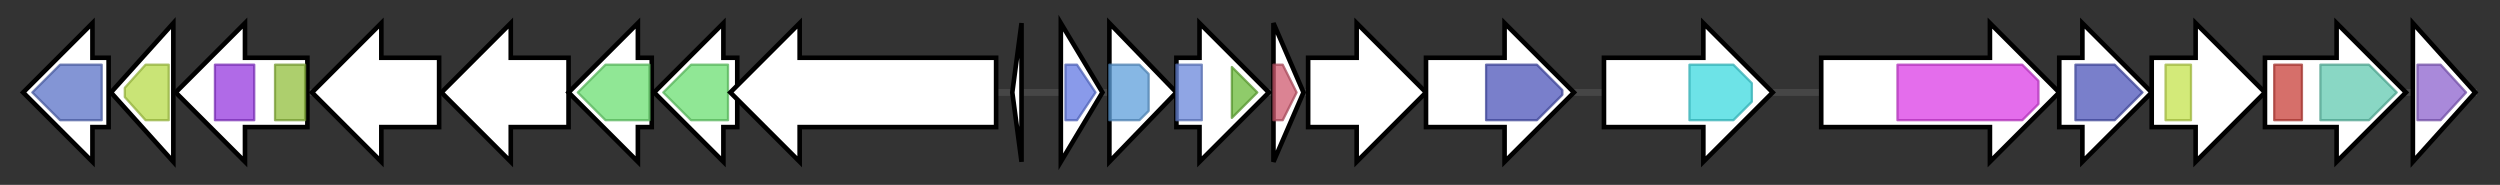 <svg version="1.1" baseProfile="full" xmlns="http://www.w3.org/2000/svg" width="1081.7" height="80">
	<rect width="100%" height="100%" fill="#333333" stroke="none"/>
	<g>
		<line x1="10" y1="40.0" x2="1071.7" y2="40.0" style="stroke:rgb(70,70,70); stroke-width:3 "/>
		<g>
			<title> (C7C45_21175)
aminotransferase</title>
			<polygon class=" (C7C45_21175)
aminotransferase" points="47,25 40,25 40,10 10,40 40,70 40,55 47,55" fill="rgb(255,255,255)" fill-opacity="1.0" stroke="rgb(0,0,0)" stroke-width="2"  />
			<g>
				<title>Aminotran_1_2 (PF00155)
"Aminotransferase class I and II"</title>
				<polygon class="PF00155" points="14,40 26,28 44,28 44,52 26,52" stroke-linejoin="round" width="32" height="24" fill="rgb(89,113,198)" stroke="rgb(71,90,158)" stroke-width="1" opacity="0.75" />
			</g>
		</g>
		<g>
			<title> (C7C45_21180)
NAD(P)-dependent oxidoreductase</title>
			<polygon class=" (C7C45_21180)
NAD(P)-dependent oxidoreductase" points="48,40 75,10 75,70" fill="rgb(255,255,255)" fill-opacity="1.0" stroke="rgb(0,0,0)" stroke-width="2"  />
			<g>
				<title>adh_short (PF00106)
"short chain dehydrogenase"</title>
				<polygon class="PF00106" points="54,38 63,28 73,28 73,52 63,52 54,42" stroke-linejoin="round" width="19" height="24" fill="rgb(182,219,73)" stroke="rgb(145,175,58)" stroke-width="1" opacity="0.75" />
			</g>
		</g>
		<g>
			<title>tsrT (C7C45_21185)
tryptophan 2-C-methyltransferase</title>
			<polygon class="tsrT (C7C45_21185)
tryptophan 2-C-methyltransferase" points="133,25 106,25 106,10 76,40 106,70 106,55 133,55" fill="rgb(255,255,255)" fill-opacity="1.0" stroke="rgb(0,0,0)" stroke-width="2"  />
			<g>
				<title>Radical_SAM (PF04055)
"Radical SAM superfamily"</title>
				<rect class="PF04055" x="93" y="28" stroke-linejoin="round" width="17" height="24" fill="rgb(149,56,222)" stroke="rgb(119,44,177)" stroke-width="1" opacity="0.75" />
			</g>
			<g>
				<title>B12-binding (PF02310)
"B12 binding domain"</title>
				<rect class="PF02310" x="119" y="28" stroke-linejoin="round" width="13" height="24" fill="rgb(145,190,60)" stroke="rgb(115,152,48)" stroke-width="1" opacity="0.75" />
			</g>
		</g>
		<g>
			<title> (C7C45_21190)
hypothetical protein</title>
			<polygon class=" (C7C45_21190)
hypothetical protein" points="190,25 165,25 165,10 135,40 165,70 165,55 190,55" fill="rgb(255,255,255)" fill-opacity="1.0" stroke="rgb(0,0,0)" stroke-width="2"  />
		</g>
		<g>
			<title> (C7C45_21195)
hypothetical protein</title>
			<polygon class=" (C7C45_21195)
hypothetical protein" points="246,25 221,25 221,10 191,40 221,70 221,55 246,55" fill="rgb(255,255,255)" fill-opacity="1.0" stroke="rgb(0,0,0)" stroke-width="2"  />
		</g>
		<g>
			<title> (C7C45_21200)
hypothetical protein</title>
			<polygon class=" (C7C45_21200)
hypothetical protein" points="282,25 276,25 276,10 246,40 276,70 276,55 282,55" fill="rgb(255,255,255)" fill-opacity="1.0" stroke="rgb(0,0,0)" stroke-width="2"  />
			<g>
				<title>Lant_dehydr_C (PF14028)
"Lantibiotic biosynthesis dehydratase C-term"</title>
				<polygon class="PF14028" points="250,40 262,28 281,28 281,52 262,52" stroke-linejoin="round" width="33" height="24" fill="rgb(107,223,113)" stroke="rgb(85,178,90)" stroke-width="1" opacity="0.75" />
			</g>
		</g>
		<g>
			<title> (C7C45_21205)
hypothetical protein</title>
			<polygon class=" (C7C45_21205)
hypothetical protein" points="319,25 313,25 313,10 283,40 313,70 313,55 319,55" fill="rgb(255,255,255)" fill-opacity="1.0" stroke="rgb(0,0,0)" stroke-width="2"  />
			<g>
				<title>Lant_dehydr_C (PF14028)
"Lantibiotic biosynthesis dehydratase C-term"</title>
				<polygon class="PF14028" points="287,40 299,28 315,28 315,52 299,52" stroke-linejoin="round" width="30" height="24" fill="rgb(107,223,113)" stroke="rgb(85,178,90)" stroke-width="1" opacity="0.75" />
			</g>
		</g>
		<g>
			<title> (C7C45_21210)
hypothetical protein</title>
			<polygon class=" (C7C45_21210)
hypothetical protein" points="431,25 346,25 346,10 316,40 346,70 346,55 431,55" fill="rgb(255,255,255)" fill-opacity="1.0" stroke="rgb(0,0,0)" stroke-width="2"  />
		</g>
		<g>
			<title> (C7C45_21215)
thiocillin/thiostrepton family thiazolyl peptide</title>
			<polygon class=" (C7C45_21215)
thiocillin/thiostrepton family thiazolyl peptide" points="438,40 442,10 442,70" fill="rgb(255,255,255)" fill-opacity="1.0" stroke="rgb(0,0,0)" stroke-width="2"  />
		</g>
		<g>
			<title> (C7C45_21220)
hypothetical protein</title>
			<polygon class=" (C7C45_21220)
hypothetical protein" points="459,10 477,40 459,70" fill="rgb(255,255,255)" fill-opacity="1.0" stroke="rgb(0,0,0)" stroke-width="2"  />
			<g>
				<title>DUF2867 (PF11066)
"Protein of unknown function (DUF2867)"</title>
				<polygon class="PF11066" points="461,28 466,28 474,40 466,52 461,52" stroke-linejoin="round" width="14" height="24" fill="rgb(97,120,227)" stroke="rgb(77,96,181)" stroke-width="1" opacity="0.75" />
			</g>
		</g>
		<g>
			<title> (C7C45_21225)
SAM-dependent methyltransferase</title>
			<polygon class=" (C7C45_21225)
SAM-dependent methyltransferase" points="480,10 509,40 480,70" fill="rgb(255,255,255)" fill-opacity="1.0" stroke="rgb(0,0,0)" stroke-width="2"  />
			<g>
				<title>LCM (PF04072)
"Leucine carboxyl methyltransferase"</title>
				<polygon class="PF04072" points="480,28 493,28 497,32 497,48 493,52 480,52" stroke-linejoin="round" width="17" height="24" fill="rgb(94,159,219)" stroke="rgb(75,127,175)" stroke-width="1" opacity="0.75" />
			</g>
		</g>
		<g>
			<title> (C7C45_21230)
acyl-CoA dehydrogenase</title>
			<polygon class=" (C7C45_21230)
acyl-CoA dehydrogenase" points="509,25 519,25 519,10 549,40 519,70 519,55 509,55" fill="rgb(255,255,255)" fill-opacity="1.0" stroke="rgb(0,0,0)" stroke-width="2"  />
			<g>
				<title>Acyl-CoA_dh_N (PF02771)
"Acyl-CoA dehydrogenase, N-terminal domain"</title>
				<rect class="PF02771" x="509" y="28" stroke-linejoin="round" width="11" height="24" fill="rgb(105,135,218)" stroke="rgb(84,108,174)" stroke-width="1" opacity="0.75" />
			</g>
			<g>
				<title>Acyl-CoA_dh_2 (PF08028)
"Acyl-CoA dehydrogenase, C-terminal domain"</title>
				<polygon class="PF08028" points="533,29 544,40 533,51" stroke-linejoin="round" width="12" height="24" fill="rgb(106,185,56)" stroke="rgb(84,148,44)" stroke-width="1" opacity="0.75" />
			</g>
		</g>
		<g>
			<title> (C7C45_21235)
ester cyclase</title>
			<polygon class=" (C7C45_21235)
ester cyclase" points="551,10 564,40 551,70" fill="rgb(255,255,255)" fill-opacity="1.0" stroke="rgb(0,0,0)" stroke-width="2"  />
			<g>
				<title>SnoaL (PF07366)
"SnoaL-like polyketide cyclase"</title>
				<polygon class="PF07366" points="551,28 555,28 561,40 555,52 551,52" stroke-linejoin="round" width="12" height="24" fill="rgb(206,89,111)" stroke="rgb(164,71,88)" stroke-width="1" opacity="0.75" />
			</g>
		</g>
		<g>
			<title> (C7C45_21240)
hypothetical protein</title>
			<polygon class=" (C7C45_21240)
hypothetical protein" points="566,25 587,25 587,10 617,40 587,70 587,55 566,55" fill="rgb(255,255,255)" fill-opacity="1.0" stroke="rgb(0,0,0)" stroke-width="2"  />
		</g>
		<g>
			<title> (C7C45_21245)
hypothetical protein</title>
			<polygon class=" (C7C45_21245)
hypothetical protein" points="617,25 651,25 651,10 681,40 651,70 651,55 617,55" fill="rgb(255,255,255)" fill-opacity="1.0" stroke="rgb(0,0,0)" stroke-width="2"  />
			<g>
				<title>YcaO (PF02624)
"YcaO cyclodehydratase, ATP-ad Mg2+-binding"</title>
				<polygon class="PF02624" points="643,28 665,28 676,39 676,41 665,52 643,52" stroke-linejoin="round" width="33" height="24" fill="rgb(76,84,185)" stroke="rgb(60,67,148)" stroke-width="1" opacity="0.75" />
			</g>
		</g>
		<g>
			<title> (C7C45_21250)
hypothetical protein</title>
			<polygon class=" (C7C45_21250)
hypothetical protein" points="694,25 737,25 737,10 767,40 737,70 737,55 694,55" fill="rgb(255,255,255)" fill-opacity="1.0" stroke="rgb(0,0,0)" stroke-width="2"  />
			<g>
				<title>AMP-binding (PF00501)
"AMP-binding enzyme"</title>
				<polygon class="PF00501" points="731,28 750,28 758,36 758,44 750,52 731,52" stroke-linejoin="round" width="27" height="24" fill="rgb(60,217,223)" stroke="rgb(48,173,178)" stroke-width="1" opacity="0.75" />
			</g>
		</g>
		<g>
			<title> (C7C45_21255)
hypothetical protein</title>
			<polygon class=" (C7C45_21255)
hypothetical protein" points="788,25 861,25 861,10 891,40 861,70 861,55 788,55" fill="rgb(255,255,255)" fill-opacity="1.0" stroke="rgb(0,0,0)" stroke-width="2"  />
			<g>
				<title>Lant_dehydr_N (PF04738)
"Lantibiotic dehydratase, N terminus"</title>
				<polygon class="PF04738" points="821,28 875,28 882,35 882,45 875,52 821,52" stroke-linejoin="round" width="61" height="24" fill="rgb(219,60,229)" stroke="rgb(175,47,183)" stroke-width="1" opacity="0.75" />
			</g>
		</g>
		<g>
			<title> (C7C45_21260)
hypothetical protein</title>
			<polygon class=" (C7C45_21260)
hypothetical protein" points="891,25 901,25 901,10 931,40 901,70 901,55 891,55" fill="rgb(255,255,255)" fill-opacity="1.0" stroke="rgb(0,0,0)" stroke-width="2"  />
			<g>
				<title>YcaO (PF02624)
"YcaO cyclodehydratase, ATP-ad Mg2+-binding"</title>
				<polygon class="PF02624" points="898,28 915,28 927,40 915,52 898,52" stroke-linejoin="round" width="31" height="24" fill="rgb(76,84,185)" stroke="rgb(60,67,148)" stroke-width="1" opacity="0.75" />
			</g>
		</g>
		<g>
			<title> (C7C45_21265)
hypothetical protein</title>
			<polygon class=" (C7C45_21265)
hypothetical protein" points="931,25 950,25 950,10 980,40 950,70 950,55 931,55" fill="rgb(255,255,255)" fill-opacity="1.0" stroke="rgb(0,0,0)" stroke-width="2"  />
			<g>
				<title>TfuA (PF07812)
"TfuA-like protein"</title>
				<rect class="PF07812" x="937" y="28" stroke-linejoin="round" width="11" height="24" fill="rgb(196,226,76)" stroke="rgb(156,180,60)" stroke-width="1" opacity="0.75" />
			</g>
		</g>
		<g>
			<title>asnB (C7C45_21270)
asparagine synthase (glutamine-hydrolyzing)</title>
			<polygon class="asnB (C7C45_21270)
asparagine synthase (glutamine-hydrolyzing)" points="980,25 1011,25 1011,10 1041,40 1011,70 1011,55 980,55" fill="rgb(255,255,255)" fill-opacity="1.0" stroke="rgb(0,0,0)" stroke-width="2"  />
			<g>
				<title>GATase_7 (PF13537)
"Glutamine amidotransferase domain"</title>
				<rect class="PF13537" x="984" y="28" stroke-linejoin="round" width="12" height="24" fill="rgb(200,63,57)" stroke="rgb(160,50,45)" stroke-width="1" opacity="0.75" />
			</g>
			<g>
				<title>Asn_synthase (PF00733)
"Asparagine synthase"</title>
				<polygon class="PF00733" points="1004,28 1025,28 1037,40 1025,52 1004,52" stroke-linejoin="round" width="36" height="24" fill="rgb(97,201,176)" stroke="rgb(77,160,140)" stroke-width="1" opacity="0.75" />
			</g>
		</g>
		<g>
			<title> (C7C45_21275)
lysophospholipase</title>
			<polygon class=" (C7C45_21275)
lysophospholipase" points="1044,10 1071,40 1044,70" fill="rgb(255,255,255)" fill-opacity="1.0" stroke="rgb(0,0,0)" stroke-width="2"  />
			<g>
				<title>Hydrolase_4 (PF12146)
"Serine aminopeptidase, S33"</title>
				<polygon class="PF12146" points="1046,28 1056,28 1067,40 1056,52 1046,52" stroke-linejoin="round" width="22" height="24" fill="rgb(140,98,205)" stroke="rgb(112,78,164)" stroke-width="1" opacity="0.75" />
			</g>
		</g>
	</g>
</svg>
